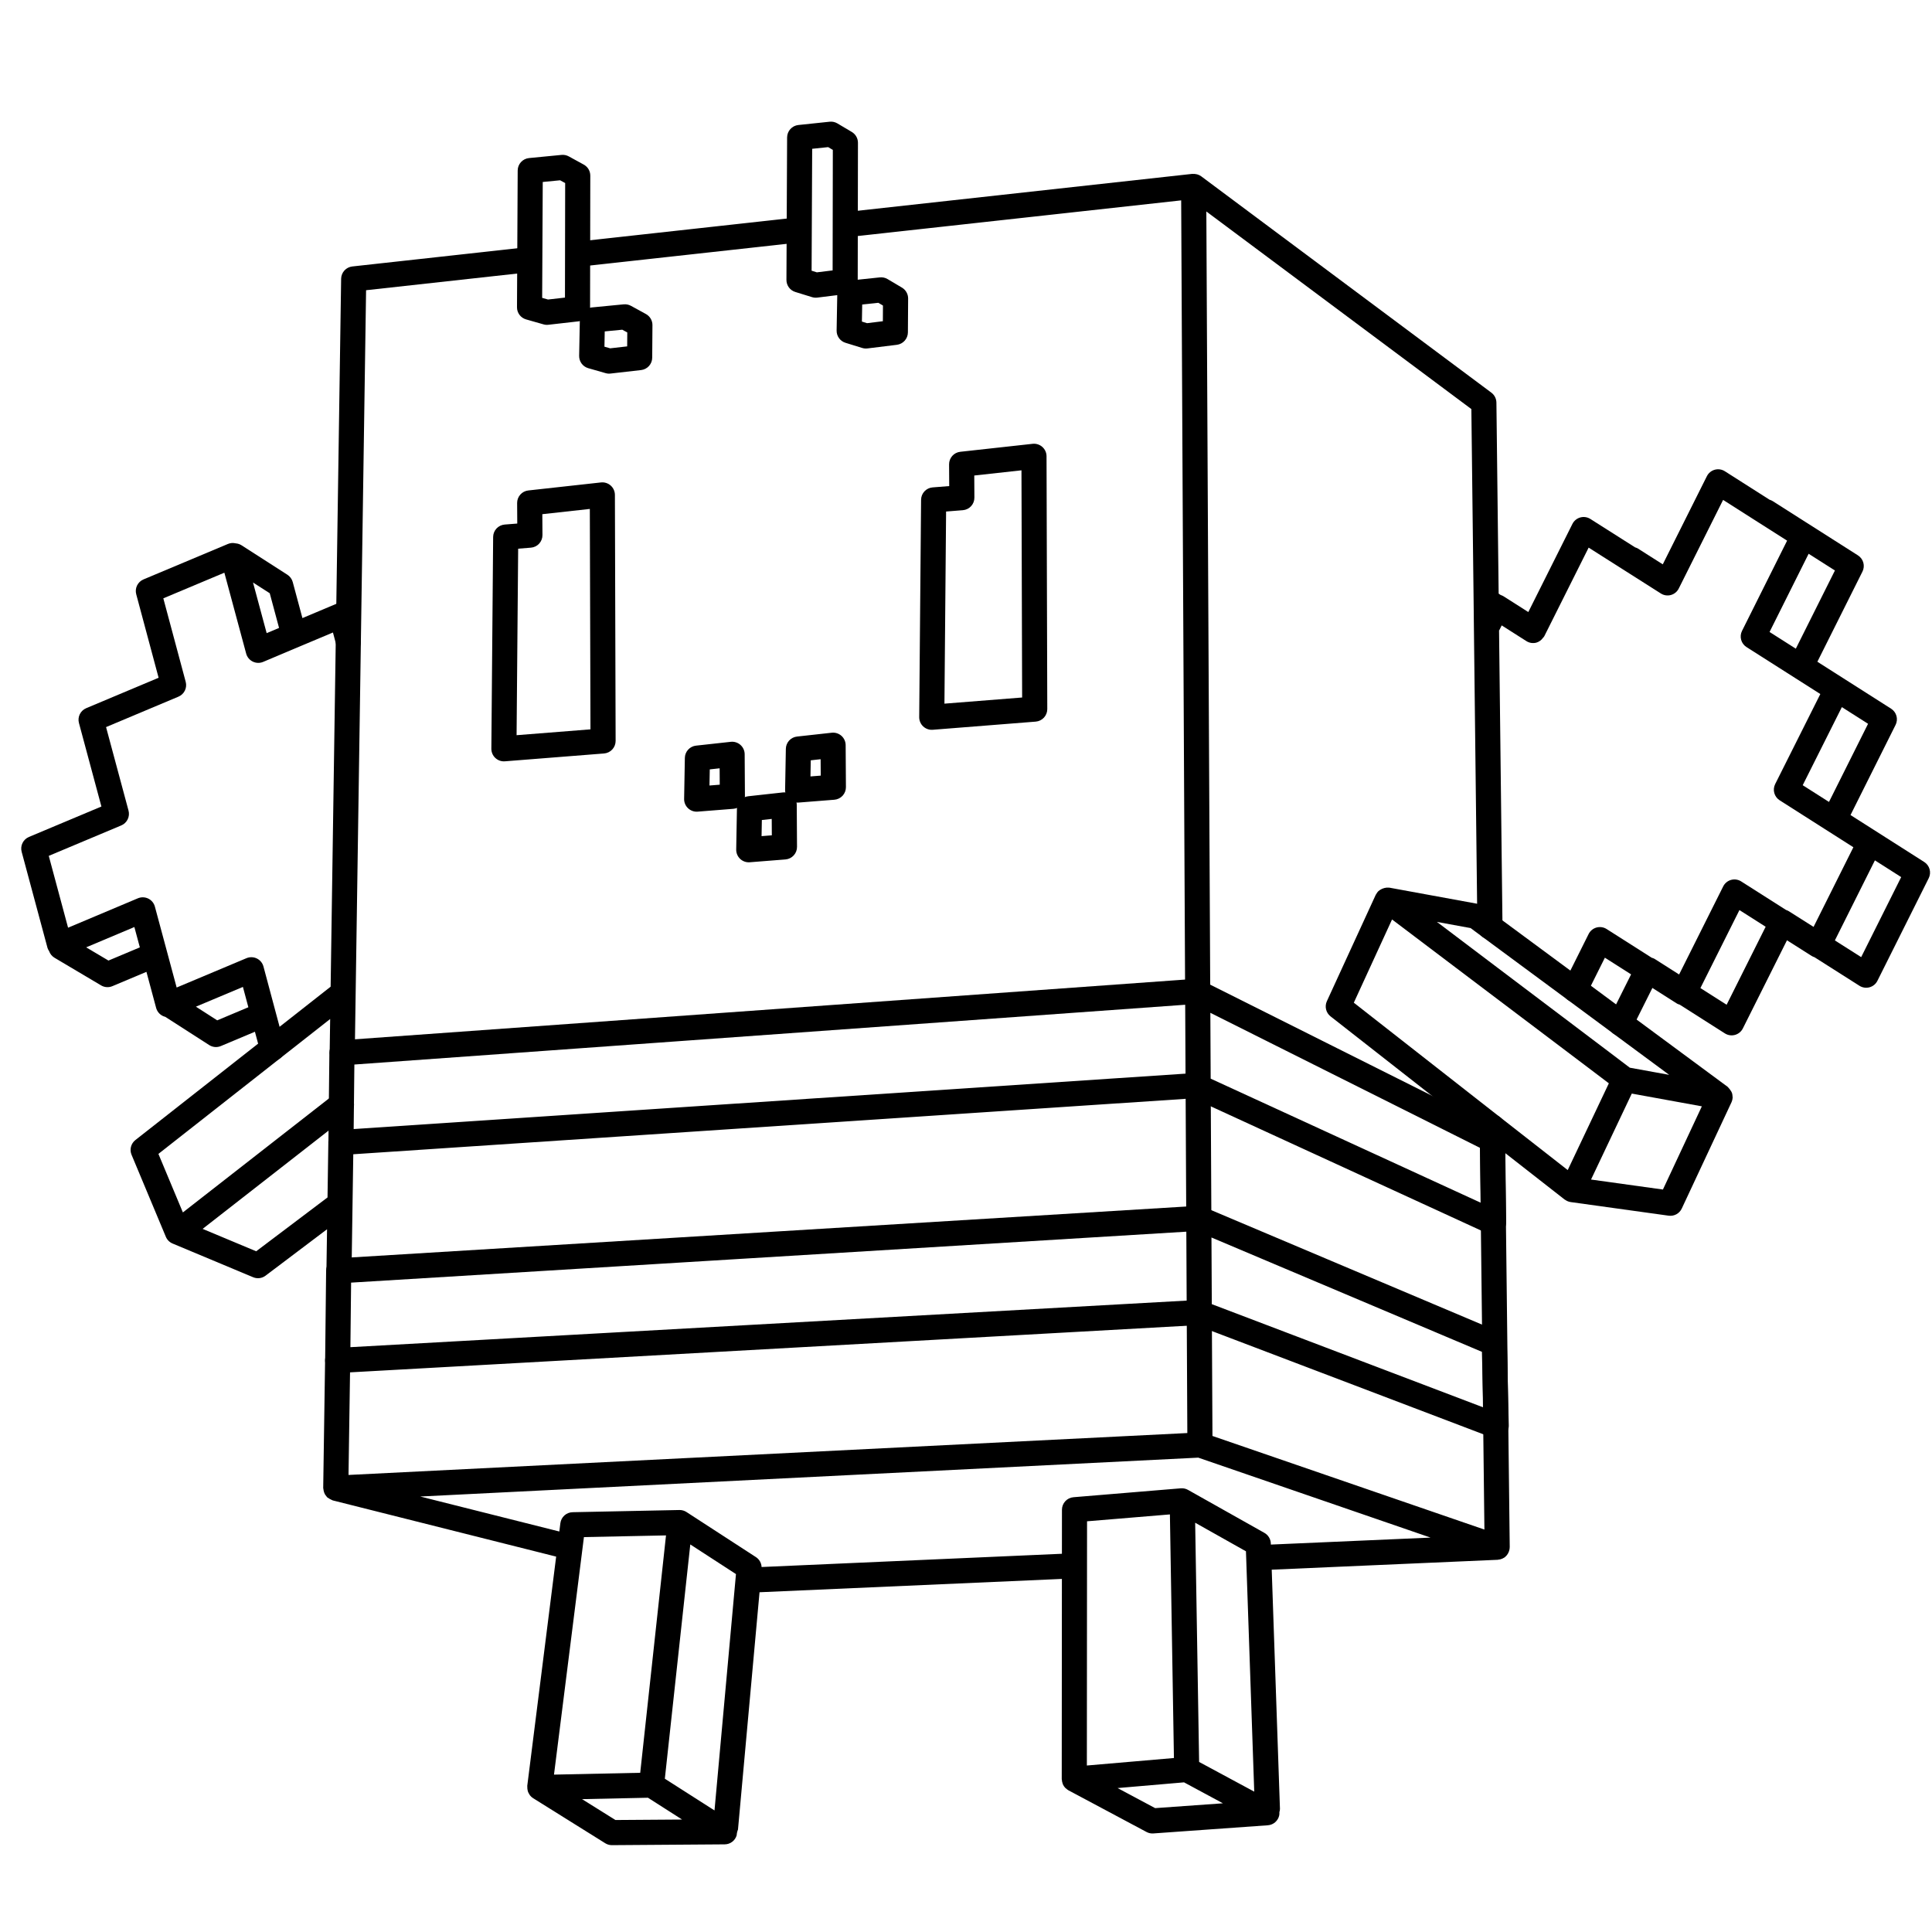 <svg width="200" height="200" viewBox="0 0 200 200" xmlns="http://www.w3.org/2000/svg"><g id="type=wallet-intro, mode=dark"><g id="Layer 28"><path id="Vector" d="M199.196 89.233L191.565 84.373L196.23 75.041C196.374 74.754 196.407 74.423 196.321 74.113C196.235 73.803 196.037 73.536 195.766 73.363L188.134 68.503L192.801 59.171C192.945 58.883 192.977 58.553 192.891 58.243C192.805 57.933 192.607 57.666 192.336 57.493L183.506 51.873C183.406 51.811 183.297 51.763 183.184 51.731L178.556 48.783C178.402 48.685 178.23 48.621 178.05 48.594C177.87 48.567 177.686 48.578 177.511 48.627C177.336 48.675 177.172 48.76 177.032 48.876C176.891 48.991 176.777 49.135 176.695 49.298L172.13 58.42L169.585 56.802C169.484 56.74 169.375 56.692 169.261 56.66L164.635 53.723C164.481 53.625 164.309 53.561 164.129 53.534C163.949 53.507 163.766 53.519 163.59 53.567C163.415 53.616 163.252 53.701 163.112 53.816C162.971 53.932 162.857 54.076 162.775 54.238L158.21 63.359L155.655 61.733C155.562 61.676 155.463 61.63 155.359 61.598L154.543 61.081C154.346 60.956 154.118 60.886 153.884 60.88C153.65 60.873 153.419 60.93 153.215 61.044C152.798 61.276 155.182 65.29 155.182 65.29L155.456 64.741L158.009 66.366C158.162 66.463 158.333 66.528 158.512 66.555C158.691 66.582 158.873 66.572 159.048 66.524C159.331 66.439 159.575 66.259 159.741 66.014C159.766 65.982 159.802 65.963 159.824 65.927C159.831 65.918 159.831 65.906 159.836 65.896C159.844 65.883 159.857 65.875 159.864 65.862L159.885 65.822L159.89 65.811L164.456 56.689L168.17 59.048L171.931 61.437C172.088 61.537 172.265 61.603 172.449 61.628C172.634 61.654 172.822 61.639 173 61.586C173.178 61.532 173.343 61.44 173.482 61.317C173.622 61.194 173.733 61.041 173.809 60.871L173.81 60.872L178.375 51.75L182.089 54.116L185.001 55.968L180.334 65.308C180.19 65.596 180.158 65.927 180.244 66.237C180.33 66.547 180.528 66.814 180.8 66.986L188.44 71.846L183.766 81.167C183.622 81.455 183.589 81.786 183.675 82.096C183.76 82.406 183.958 82.674 184.23 82.846L191.861 87.707L187.739 95.952L185.184 94.332C185.092 94.275 184.993 94.23 184.89 94.198L180.246 91.243C180.092 91.145 179.92 91.081 179.74 91.054C179.56 91.027 179.377 91.038 179.201 91.087C179.026 91.135 178.863 91.22 178.722 91.336C178.582 91.451 178.467 91.595 178.386 91.758L173.821 100.879L171.266 99.253C171.179 99.207 171.087 99.172 170.992 99.148L166.315 96.172C166.162 96.075 165.989 96.01 165.809 95.984C165.629 95.957 165.445 95.968 165.27 96.017C165.094 96.066 164.931 96.15 164.791 96.266C164.65 96.382 164.535 96.526 164.454 96.689L161.874 101.859C161.72 102.167 161.695 102.524 161.804 102.851C161.914 103.179 162.148 103.449 162.457 103.603C162.765 103.757 163.122 103.782 163.449 103.673C163.777 103.563 164.047 103.328 164.201 103.02L166.137 99.14L168.85 100.867L166.605 105.358C166.451 105.666 166.426 106.024 166.535 106.351C166.644 106.678 166.878 106.948 167.187 107.102C167.495 107.256 167.852 107.282 168.179 107.173C168.506 107.064 168.777 106.829 168.931 106.521L168.93 106.521L171.055 102.27L173.61 103.896C173.697 103.942 173.789 103.977 173.884 104.002L178.56 106.977C178.714 107.074 178.886 107.139 179.066 107.166C179.246 107.192 179.429 107.181 179.605 107.133C179.78 107.084 179.943 106.999 180.084 106.884C180.224 106.768 180.339 106.624 180.42 106.462L184.987 97.338L187.541 98.958C187.634 99.015 187.733 99.06 187.836 99.092L192.491 102.048C192.644 102.145 192.817 102.209 192.997 102.236C193.176 102.263 193.36 102.251 193.535 102.203C193.711 102.154 193.874 102.069 194.014 101.954C194.154 101.838 194.269 101.694 194.35 101.531L199.66 90.911C199.804 90.624 199.836 90.293 199.751 89.983C199.665 89.673 199.467 89.406 199.196 89.233ZM187.229 57.325L189.951 59.057L185.903 67.151L183.184 65.422L187.229 57.325ZM190.669 73.2L193.381 74.927L189.336 83.016L186.616 81.284L190.669 73.2ZM178.74 104.01L176.026 102.283L180.066 94.21L182.78 95.937L178.74 104.01ZM192.669 99.081L189.946 97.352L194.09 89.064L196.81 90.797L192.669 99.081Z"/><path id="Vector_2" d="M37.358 66.439V66.399C37.358 66.286 37.343 66.174 37.314 66.064L36.595 63.365C36.547 63.186 36.461 63.019 36.343 62.875C36.225 62.731 36.078 62.615 35.911 62.533C35.744 62.451 35.562 62.406 35.376 62.401C35.191 62.395 35.006 62.43 34.835 62.502L31.307 63.984L30.304 60.252C30.219 59.94 30.022 59.671 29.751 59.496L25.001 56.446C24.825 56.335 24.626 56.268 24.419 56.251C24.405 56.247 24.39 56.246 24.375 56.243C24.114 56.184 23.842 56.208 23.595 56.311L14.855 59.981C14.565 60.102 14.328 60.325 14.19 60.607C14.052 60.889 14.02 61.212 14.102 61.516L16.419 70.161L8.925 73.311C8.634 73.433 8.398 73.656 8.26 73.938C8.122 74.221 8.091 74.544 8.173 74.847L10.498 83.491L2.994 86.641C2.704 86.763 2.468 86.985 2.33 87.268C2.191 87.55 2.16 87.874 2.242 88.177L4.923 98.147C4.962 98.259 5.016 98.364 5.084 98.461C5.185 98.749 5.383 98.992 5.645 99.148L10.465 102.008C10.64 102.111 10.836 102.173 11.039 102.187C11.242 102.201 11.445 102.167 11.632 102.088L15.159 100.605L16.162 104.337C16.21 104.515 16.296 104.681 16.413 104.824C16.53 104.967 16.676 105.083 16.841 105.165C16.925 105.207 17.014 105.239 17.106 105.261L21.655 108.184C21.833 108.298 22.035 108.367 22.245 108.386C22.456 108.404 22.667 108.37 22.862 108.288L26.389 106.806L26.942 108.867C26.986 109.032 27.063 109.187 27.167 109.322C27.271 109.457 27.4 109.571 27.548 109.656C27.696 109.742 27.859 109.797 28.029 109.819C28.198 109.841 28.37 109.83 28.535 109.786C28.7 109.742 28.854 109.665 28.99 109.561C29.125 109.457 29.239 109.328 29.324 109.18C29.409 109.032 29.465 108.869 29.487 108.699C29.509 108.53 29.498 108.358 29.453 108.193L28.514 104.693L27.274 100.054C27.226 99.874 27.14 99.707 27.022 99.564C26.904 99.421 26.757 99.304 26.59 99.222C26.424 99.141 26.241 99.096 26.056 99.09C25.87 99.085 25.686 99.119 25.515 99.191L18.287 102.228L17.283 98.493L16.033 93.851C15.985 93.672 15.899 93.505 15.781 93.362C15.663 93.219 15.515 93.103 15.349 93.021C15.182 92.94 15 92.895 14.814 92.89C14.629 92.885 14.444 92.919 14.273 92.991L7.047 96.035L5.048 88.599L12.552 85.448C12.842 85.327 13.078 85.104 13.216 84.822C13.355 84.539 13.386 84.216 13.304 83.912L10.979 75.268L18.472 72.118C18.762 71.997 18.998 71.774 19.136 71.492C19.275 71.21 19.306 70.887 19.224 70.583L16.907 61.939L23.226 59.286L25.483 67.659C25.531 67.838 25.617 68.004 25.735 68.148C25.853 68.291 26.001 68.407 26.168 68.488C26.334 68.57 26.517 68.615 26.702 68.62C26.888 68.625 27.072 68.59 27.243 68.518L30.943 66.957L34.467 65.476L34.802 66.734L34.817 66.73C34.879 67.014 35.035 67.269 35.261 67.452C35.486 67.636 35.767 67.737 36.058 67.739C36.403 67.739 36.734 67.602 36.977 67.359C37.221 67.115 37.358 66.784 37.358 66.439L37.358 66.439ZM25.71 104.271L22.485 105.626L20.281 104.21L25.147 102.166L25.71 104.271ZM14.477 98.072L11.228 99.437L8.92 98.068L13.91 95.966L14.477 98.072ZM26.192 60.301L27.923 61.412L28.888 65.002L27.605 65.543L26.192 60.301Z"/><path id="Vector_3" d="M60.662 27.533L82.039 25.177C82.382 25.139 82.696 24.966 82.911 24.698C83.127 24.428 83.227 24.085 83.189 23.742C83.151 23.399 82.979 23.086 82.71 22.87C82.441 22.654 82.097 22.555 81.754 22.592L60.378 24.949C60.035 24.987 59.722 25.16 59.507 25.429C59.292 25.698 59.193 26.041 59.23 26.383C59.268 26.725 59.44 27.039 59.709 27.254C59.977 27.47 60.32 27.57 60.662 27.533"/><path id="Vector_4" d="M124.028 111.534C123.857 111.535 123.688 111.569 123.531 111.635C123.373 111.701 123.231 111.798 123.11 111.919C122.99 112.04 122.895 112.184 122.831 112.342C122.766 112.5 122.734 112.67 122.734 112.84L122.798 125.59C122.799 125.761 122.833 125.93 122.899 126.087C122.965 126.245 123.062 126.387 123.183 126.508C123.305 126.628 123.448 126.723 123.606 126.787C123.764 126.852 123.934 126.884 124.104 126.884C124.275 126.883 124.444 126.848 124.601 126.782C124.759 126.716 124.901 126.62 125.022 126.498C125.142 126.377 125.237 126.233 125.301 126.075C125.366 125.917 125.399 125.748 125.398 125.577L125.334 112.827C125.333 112.656 125.299 112.488 125.233 112.33C125.167 112.173 125.07 112.03 124.949 111.91C124.828 111.79 124.684 111.695 124.526 111.63C124.368 111.566 124.199 111.533 124.028 111.534Z"/><path id="Vector_5" d="M156.18 160.665C156.193 160.634 156.204 160.604 156.214 160.573C156.262 160.438 156.286 160.297 156.287 160.155L156.139 147.486L156.035 138.652L155.892 126.402L155.777 116.655C155.773 116.31 155.633 115.981 155.386 115.74C155.139 115.499 154.807 115.366 154.462 115.37C154.118 115.374 153.789 115.515 153.548 115.762C153.307 116.008 153.174 116.341 153.178 116.685L153.178 116.685L153.292 126.432L153.435 138.682L153.539 147.516L153.666 158.34L125.513 148.651L125.452 136.578C125.451 136.233 125.312 135.903 125.067 135.66C124.822 135.418 124.491 135.283 124.146 135.284C123.801 135.286 123.471 135.425 123.229 135.67C122.986 135.915 122.851 136.246 122.853 136.591L122.912 148.348L36.078 152.687L36.254 140.853C36.257 140.683 36.226 140.513 36.163 140.354C36.1 140.195 36.007 140.05 35.888 139.927C35.769 139.805 35.627 139.706 35.47 139.639C35.313 139.571 35.144 139.535 34.974 139.532C34.803 139.53 34.633 139.561 34.474 139.624C34.315 139.687 34.17 139.781 34.048 139.9C33.925 140.019 33.828 140.161 33.76 140.318C33.693 140.475 33.657 140.644 33.654 140.815L33.458 154.035C33.457 154.072 33.476 154.105 33.478 154.141C33.486 154.238 33.504 154.333 33.533 154.426C33.577 154.597 33.662 154.754 33.782 154.882C33.804 154.92 33.829 154.955 33.855 154.99C33.87 155.005 33.892 155.01 33.908 155.024C34.047 155.126 34.197 155.212 34.356 155.28C34.386 155.29 34.409 155.312 34.441 155.32L57.573 161.14L54.581 184.878C54.577 184.91 54.59 184.94 54.588 184.972C54.583 185.078 54.591 185.183 54.612 185.287C54.62 185.34 54.631 185.393 54.646 185.445C54.684 185.555 54.736 185.658 54.802 185.753C54.823 185.784 54.834 185.82 54.858 185.849C54.948 185.965 55.058 186.064 55.182 186.143L62.654 190.812C62.863 190.943 63.105 191.012 63.352 191.01L75.021 190.927C75.302 190.925 75.574 190.833 75.797 190.664C76.021 190.494 76.184 190.257 76.261 189.987C76.272 189.783 76.318 189.583 76.396 189.394L76.396 189.394L78.627 164.829L109.927 163.449L109.911 184.181C109.911 184.204 109.923 184.223 109.924 184.246C109.931 184.368 109.955 184.489 109.996 184.605C110.008 184.638 110.011 184.674 110.025 184.705C110.087 184.847 110.174 184.976 110.282 185.087C110.307 185.113 110.34 185.128 110.367 185.151C110.437 185.219 110.515 185.279 110.599 185.329L118.689 189.647C118.905 189.763 119.149 189.815 119.393 189.797L131.247 188.952C131.527 188.932 131.794 188.821 132.007 188.636C132.219 188.452 132.366 188.203 132.425 187.928C132.445 187.819 132.451 187.707 132.441 187.597C132.478 187.482 132.498 187.362 132.501 187.241L132.5 187.241L131.648 162.493L155.044 161.469C155.06 161.468 155.072 161.459 155.087 161.458C155.236 161.448 155.381 161.412 155.517 161.352C155.543 161.34 155.565 161.324 155.59 161.311C155.714 161.26 155.823 161.179 155.908 161.076C155.924 161.06 155.941 161.049 155.956 161.032C156.051 160.923 156.127 160.799 156.18 160.665ZM60.448 159.119L68.945 158.945L66.275 183.518L57.349 183.708L60.448 159.119ZM63.711 188.407L60.255 186.247L67.077 186.101L70.611 188.358L63.711 188.407ZM73.965 187.416L68.824 184.132L71.459 159.88L76.187 162.949L73.965 187.416ZM119.582 187.177L115.693 185.1L122.57 184.508L126.596 186.677L119.582 187.177ZM112.512 182.765L112.531 157.484L121.108 156.772L121.525 181.989L112.512 182.765ZM124.132 182.396L123.723 157.632L128.981 160.59L129.838 185.47L124.132 182.396ZM131.554 159.771C131.546 159.548 131.481 159.331 131.365 159.14C131.249 158.95 131.086 158.792 130.892 158.683L122.982 154.232C122.756 154.105 122.496 154.048 122.237 154.07L111.125 154.992C110.8 155.019 110.497 155.167 110.277 155.407C110.056 155.646 109.933 155.96 109.933 156.286L109.929 160.846L78.839 162.217C78.83 162.013 78.773 161.814 78.672 161.637C78.572 161.459 78.431 161.307 78.26 161.195L71.065 156.525C70.847 156.383 70.591 156.31 70.331 156.316L59.272 156.543C58.96 156.55 58.661 156.669 58.429 156.877C58.198 157.086 58.048 157.371 58.009 157.68L57.901 158.541L43.504 154.919L124.044 150.895L148.089 159.171L131.558 159.894L131.554 159.771Z"/><path id="Vector_6" d="M88.022 24.518L122.275 20.742L122.681 102.174C122.682 102.344 122.716 102.513 122.782 102.671C122.848 102.828 122.945 102.971 123.066 103.091C123.187 103.211 123.331 103.306 123.489 103.371C123.647 103.435 123.817 103.468 123.987 103.467C124.158 103.466 124.327 103.432 124.484 103.366C124.642 103.3 124.785 103.203 124.905 103.082C125.025 102.96 125.12 102.817 125.184 102.659C125.249 102.501 125.282 102.331 125.281 102.161L125.281 102.161L124.88 21.891L152.315 42.347L152.548 62.195L152.578 65.004L152.938 95.955C152.942 96.299 153.083 96.627 153.33 96.868C153.577 97.108 153.908 97.241 154.253 97.237C154.597 97.233 154.925 97.092 155.166 96.846C155.407 96.6 155.541 96.269 155.538 95.925L155.178 64.975L155.148 62.166L154.908 41.674C154.905 41.474 154.856 41.278 154.766 41.1C154.675 40.922 154.545 40.767 154.385 40.647L124.345 18.248C124.228 18.164 124.098 18.1 123.961 18.059C123.935 18.051 123.91 18.048 123.885 18.041C123.752 18.008 123.615 17.995 123.479 18.005C123.459 18.006 123.442 17.998 123.422 18L87.737 21.933C87.394 21.971 87.08 22.144 86.865 22.413C86.649 22.682 86.549 23.025 86.587 23.368C86.625 23.711 86.797 24.024 87.066 24.24C87.335 24.456 87.679 24.556 88.022 24.518Z"/><path id="Vector_7" d="M33.794 131.399C33.789 131.744 33.921 132.076 34.161 132.324C34.402 132.571 34.73 132.713 35.075 132.718C35.42 132.723 35.752 132.591 36 132.351C36.247 132.111 36.389 131.782 36.394 131.437L36.589 118.267C36.594 117.923 36.462 117.59 36.222 117.343C35.982 117.095 35.654 116.953 35.309 116.948C34.964 116.943 34.631 117.075 34.384 117.315C34.137 117.556 33.995 117.884 33.99 118.229L33.905 123.958L26.52 129.532L20.976 127.213L36.148 115.375C36.42 115.163 36.596 114.851 36.638 114.509C36.681 114.167 36.585 113.822 36.373 113.55C36.161 113.278 35.849 113.102 35.507 113.059C35.165 113.017 34.82 113.113 34.548 113.325L18.932 125.51L16.399 119.451L29.001 109.553L32.401 106.883L34.178 105.487L34.127 108.898C34.123 109.242 34.255 109.574 34.495 109.821C34.735 110.068 35.064 110.21 35.408 110.215C35.752 110.22 36.085 110.088 36.332 109.848C36.579 109.609 36.721 109.281 36.727 108.936L36.727 108.936L37.897 30.043L53.899 28.279C54.068 28.26 54.233 28.208 54.382 28.126C54.532 28.044 54.664 27.933 54.771 27.799C54.877 27.666 54.957 27.513 55.005 27.349C55.052 27.186 55.067 27.014 55.048 26.844C55.03 26.674 54.978 26.51 54.896 26.36C54.813 26.211 54.703 26.079 54.569 25.972C54.436 25.865 54.283 25.786 54.119 25.738C53.955 25.691 53.784 25.676 53.614 25.694L36.471 27.584C36.156 27.619 35.865 27.767 35.652 28.002C35.439 28.236 35.319 28.54 35.314 28.857L34.227 102.141L30.795 104.838L27.395 107.508L14.015 118.018C13.791 118.193 13.631 118.438 13.559 118.713C13.488 118.988 13.508 119.279 13.618 119.542L17.168 128.032C17.3 128.347 17.55 128.598 17.866 128.73L26.206 132.219C26.415 132.307 26.644 132.338 26.87 132.31C27.095 132.282 27.309 132.194 27.491 132.057L33.856 127.252L33.794 131.399Z"/><path id="Vector_8" d="M66.866 32.508L65.317 31.659C65.087 31.534 64.826 31.48 64.566 31.505L61.199 31.832C61.157 31.836 61.124 31.858 61.084 31.865L61.107 18.183C61.108 17.95 61.045 17.72 60.927 17.519C60.808 17.318 60.637 17.153 60.432 17.041L58.883 16.191C58.653 16.065 58.392 16.011 58.131 16.036L54.765 16.363C54.445 16.394 54.147 16.543 53.93 16.781C53.713 17.019 53.592 17.329 53.591 17.651L53.519 31.808C53.517 32.092 53.608 32.368 53.778 32.595C53.949 32.822 54.189 32.987 54.462 33.065L56.263 33.578C56.426 33.626 56.597 33.64 56.767 33.62L59.931 33.26C59.963 33.256 59.99 33.237 60.022 33.231L59.953 36.839C59.948 37.126 60.038 37.406 60.208 37.637C60.379 37.867 60.62 38.035 60.896 38.114L62.697 38.629C62.861 38.676 63.032 38.69 63.201 38.67L66.365 38.309C66.68 38.274 66.972 38.123 67.184 37.887C67.397 37.651 67.515 37.345 67.517 37.027L67.541 33.658C67.543 33.423 67.481 33.193 67.362 32.99C67.243 32.788 67.072 32.622 66.866 32.508ZM58.485 30.807L56.728 31.007L56.124 30.835L56.185 18.838L57.983 18.663L58.506 18.949L58.485 30.807ZM64.925 35.857L63.163 36.058L62.572 35.889L62.602 34.308L64.418 34.131L64.936 34.415L64.925 35.857Z"/><path id="Vector_9" d="M93.373 29.776L91.88 28.89C91.639 28.747 91.359 28.686 91.081 28.715L88.791 28.956L88.815 14.78C88.815 14.555 88.757 14.332 88.645 14.136C88.534 13.94 88.373 13.776 88.178 13.66L86.686 12.775C86.445 12.632 86.165 12.571 85.887 12.6L82.645 12.941C82.327 12.974 82.032 13.124 81.817 13.361C81.603 13.599 81.483 13.907 81.481 14.227L81.412 28.976C81.411 29.255 81.499 29.527 81.664 29.752C81.829 29.977 82.062 30.142 82.329 30.224L84.062 30.76C84.238 30.813 84.422 30.83 84.605 30.808L86.672 30.552L86.607 34.221C86.602 34.503 86.689 34.778 86.854 35.006C87.019 35.234 87.254 35.403 87.523 35.486L89.258 36.022C89.433 36.075 89.618 36.092 89.8 36.069L92.845 35.694C93.158 35.654 93.446 35.503 93.656 35.267C93.866 35.031 93.983 34.727 93.986 34.412L94.009 30.902C94.01 30.675 93.952 30.452 93.84 30.254C93.729 30.057 93.567 29.892 93.373 29.776ZM86.193 27.992L84.562 28.193L84.017 28.024L84.076 15.404L85.73 15.23L86.214 15.518L86.193 27.992ZM91.393 33.253L89.758 33.455L89.224 33.29L89.255 31.521L90.924 31.346L91.404 31.631L91.393 33.253Z"/><path id="Vector_10" d="M75.815 82.432L75.712 81.136L73.445 81.316L73.475 79.647L74.497 79.535L74.515 82.44L75.815 82.432L75.712 81.136L75.815 82.432L77.115 82.424L77.088 78.077C77.087 77.895 77.048 77.715 76.973 77.549C76.898 77.383 76.789 77.235 76.653 77.114C76.517 76.993 76.357 76.901 76.183 76.846C76.01 76.791 75.827 76.772 75.646 76.793L72.053 77.188C71.739 77.222 71.448 77.37 71.235 77.604C71.022 77.837 70.901 78.141 70.896 78.457L70.82 82.702C70.816 82.883 70.851 83.063 70.921 83.23C70.992 83.397 71.097 83.548 71.229 83.672C71.361 83.796 71.517 83.892 71.688 83.952C71.859 84.012 72.041 84.036 72.222 84.021L75.917 83.728C76.245 83.703 76.55 83.554 76.773 83.312C76.995 83.07 77.117 82.753 77.115 82.424L75.815 82.432Z"/><path id="Vector_11" d="M54.855 55.398L54.752 54.102L52.247 54.301C51.923 54.327 51.62 54.473 51.398 54.711C51.177 54.949 51.052 55.261 51.05 55.586L50.865 77.504C50.864 77.685 50.9 77.863 50.971 78.029C51.042 78.195 51.147 78.344 51.279 78.466C51.411 78.589 51.567 78.683 51.737 78.743C51.907 78.802 52.088 78.826 52.268 78.811L62.532 77.999C62.858 77.973 63.163 77.824 63.385 77.583C63.607 77.342 63.73 77.027 63.729 76.699L63.655 51.23C63.654 51.048 63.615 50.868 63.541 50.701C63.466 50.535 63.357 50.386 63.221 50.264C63.085 50.143 62.924 50.051 62.751 49.996C62.577 49.94 62.393 49.922 62.212 49.942L54.691 50.772C54.371 50.807 54.075 50.959 53.862 51.2C53.648 51.44 53.531 51.751 53.533 52.073L53.555 55.407L54.855 55.398L54.752 54.102L54.855 55.398L56.155 55.39L56.141 53.228L61.059 52.685L61.125 75.502L53.477 76.107L53.64 56.799L54.958 56.694C55.285 56.668 55.591 56.52 55.813 56.278C56.035 56.035 56.157 55.718 56.155 55.39L54.855 55.398Z"/><path id="Vector_12" d="M99.57 51.519L100.869 51.511L100.856 49.225L105.742 48.687L105.811 72.205L97.768 72.842L97.939 52.953L99.672 52.815C100 52.79 100.305 52.641 100.527 52.399C100.75 52.157 100.872 51.84 100.869 51.511L99.57 51.519L99.467 50.223L96.547 50.455C96.223 50.48 95.92 50.626 95.698 50.864C95.477 51.102 95.352 51.414 95.35 51.739L95.156 74.239C95.155 74.419 95.191 74.597 95.262 74.763C95.333 74.929 95.438 75.078 95.57 75.201C95.702 75.324 95.858 75.418 96.028 75.477C96.198 75.537 96.379 75.56 96.559 75.546L107.217 74.702C107.544 74.676 107.848 74.527 108.07 74.286C108.292 74.045 108.415 73.73 108.414 73.402L108.337 47.232C108.337 47.05 108.298 46.87 108.223 46.703C108.148 46.537 108.039 46.388 107.903 46.266C107.767 46.145 107.607 46.053 107.433 45.998C107.26 45.942 107.076 45.924 106.895 45.944L99.406 46.769C99.087 46.804 98.791 46.956 98.578 47.196C98.364 47.437 98.247 47.747 98.249 48.069L98.27 51.527L99.57 51.519L99.467 50.223L99.57 51.519Z"/><path id="Vector_13" d="M81.207 87.673L81.104 86.377L78.837 86.556L78.867 84.888L79.889 84.775L79.907 87.681L81.207 87.673L81.104 86.377L81.207 87.673L82.507 87.665L82.48 83.317C82.478 83.135 82.439 82.955 82.364 82.789C82.289 82.623 82.18 82.475 82.044 82.354C81.908 82.233 81.748 82.142 81.575 82.086C81.401 82.031 81.218 82.013 81.037 82.033L77.445 82.429C77.131 82.463 76.84 82.611 76.627 82.845C76.414 83.079 76.293 83.382 76.288 83.698L76.212 87.942C76.209 88.124 76.243 88.303 76.314 88.471C76.384 88.638 76.489 88.788 76.621 88.912C76.753 89.037 76.91 89.132 77.081 89.192C77.252 89.252 77.434 89.276 77.615 89.261L81.31 88.969C81.637 88.943 81.943 88.794 82.165 88.552C82.387 88.31 82.51 87.993 82.507 87.664L81.207 87.673Z"/><path id="Vector_14" d="M86.27 81.492L86.167 80.196L83.899 80.376L83.929 78.707L84.951 78.594L84.97 81.5L86.27 81.492L86.167 80.196L86.27 81.492L87.57 81.484L87.542 77.136C87.541 76.954 87.502 76.774 87.427 76.609C87.352 76.443 87.243 76.294 87.107 76.173C86.971 76.052 86.811 75.961 86.638 75.906C86.464 75.85 86.281 75.832 86.1 75.852L82.508 76.248C82.194 76.282 81.903 76.429 81.69 76.663C81.477 76.897 81.356 77.2 81.351 77.516L81.274 81.761C81.27 81.942 81.305 82.123 81.375 82.29C81.446 82.457 81.55 82.607 81.683 82.732C81.815 82.856 81.971 82.951 82.142 83.011C82.313 83.072 82.495 83.095 82.676 83.081L86.372 82.788C86.7 82.762 87.005 82.613 87.228 82.371C87.45 82.129 87.572 81.812 87.57 81.484L86.27 81.492Z"/><path id="Vector_15" d="M155.987 139.04C155.981 138.79 155.903 138.547 155.762 138.34C155.621 138.133 155.424 137.971 155.194 137.873L124.569 124.927C124.384 124.849 124.184 124.815 123.983 124.826L34.98 130.255C34.652 130.275 34.344 130.418 34.117 130.656C33.891 130.895 33.763 131.21 33.76 131.538L33.658 140.821C33.656 140.999 33.691 141.175 33.76 141.339C33.829 141.503 33.931 141.651 34.06 141.774C34.188 141.898 34.341 141.993 34.508 142.054C34.675 142.116 34.853 142.143 35.031 142.133L123.859 137.184L154.426 148.808C154.625 148.884 154.84 148.909 155.051 148.882C155.263 148.856 155.464 148.777 155.638 148.654C155.812 148.531 155.954 148.367 156.049 148.177C156.145 147.986 156.192 147.775 156.187 147.562L155.987 139.04ZM36.346 132.777L122.808 127.503L122.843 134.637L36.273 139.459L36.346 132.777ZM125.445 135.006L125.41 128.105L153.408 139.941L153.543 145.69L125.445 135.006Z"/><path id="Vector_16" d="M35.383 119.567L123.528 113.696L154.073 127.73C154.273 127.821 154.492 127.861 154.71 127.845C154.929 127.829 155.14 127.758 155.324 127.639C155.508 127.519 155.659 127.356 155.762 127.162C155.866 126.969 155.919 126.753 155.916 126.533L155.817 118.01C155.813 117.771 155.745 117.538 155.618 117.336C155.492 117.134 155.312 116.97 155.099 116.863L124.353 101.467C124.144 101.362 123.91 101.316 123.677 101.333L35.304 107.691C34.979 107.715 34.675 107.86 34.451 108.098C34.228 108.335 34.102 108.648 34.098 108.974L33.997 118.256C33.995 118.435 34.03 118.613 34.1 118.778C34.17 118.943 34.273 119.092 34.404 119.215C34.534 119.338 34.688 119.433 34.857 119.493C35.025 119.554 35.205 119.579 35.383 119.567H35.383ZM125.328 111.662L125.295 104.847L153.226 118.833L153.292 124.51L125.328 111.662ZM36.684 110.199L122.691 104.011L122.726 111.143L36.612 116.88L36.684 110.199Z"/><path id="Vector_17" d="M179.351 113.495C179.348 113.38 179.33 113.266 179.298 113.156C179.278 113.104 179.254 113.052 179.228 113.003C179.122 112.82 178.992 112.652 178.84 112.504L168.541 104.894L163.811 101.394L155.01 94.894L155.012 94.895L153.542 93.805C153.383 93.687 153.198 93.607 153.002 93.571L143.832 91.891C143.795 91.884 143.758 91.893 143.721 91.89C143.658 91.885 143.596 91.884 143.533 91.888C143.223 91.92 142.931 92.046 142.694 92.247C142.598 92.343 142.518 92.453 142.456 92.574C142.446 92.594 142.427 92.607 142.417 92.628L142.409 92.646L142.408 92.647L142.408 92.648L137.356 103.647C137.235 103.913 137.206 104.212 137.275 104.496C137.344 104.78 137.506 105.033 137.736 105.213L153.677 117.694L161.967 124.174C162.031 124.22 162.099 124.259 162.17 124.293C162.186 124.301 162.196 124.316 162.212 124.324C162.218 124.327 162.226 124.326 162.232 124.329C162.345 124.382 162.466 124.418 162.589 124.437L172.739 125.847C173.014 125.885 173.294 125.834 173.538 125.702C173.782 125.569 173.977 125.362 174.095 125.11L179.246 114.101C179.248 114.095 179.247 114.089 179.25 114.083C179.253 114.077 179.258 114.073 179.261 114.066C179.322 113.924 179.356 113.772 179.363 113.617C179.365 113.575 179.353 113.536 179.351 113.495ZM152.236 96.074L153.463 96.984L153.465 96.985L162.265 103.485L166.995 106.985L172.793 111.268L168.716 110.527L166.563 108.894L166.562 108.893L161.852 105.333L155.082 100.222L148.75 95.435L152.236 96.074ZM140.147 103.799L144.104 95.183L153.514 102.297L160.284 107.408L164.994 110.967L164.992 110.966L166.548 112.145L162.29 121.126L155.279 115.646L140.147 103.799ZM172.146 123.14L164.703 122.106L168.922 113.207L176.175 114.527L172.146 123.14Z"/></g></g></svg>
